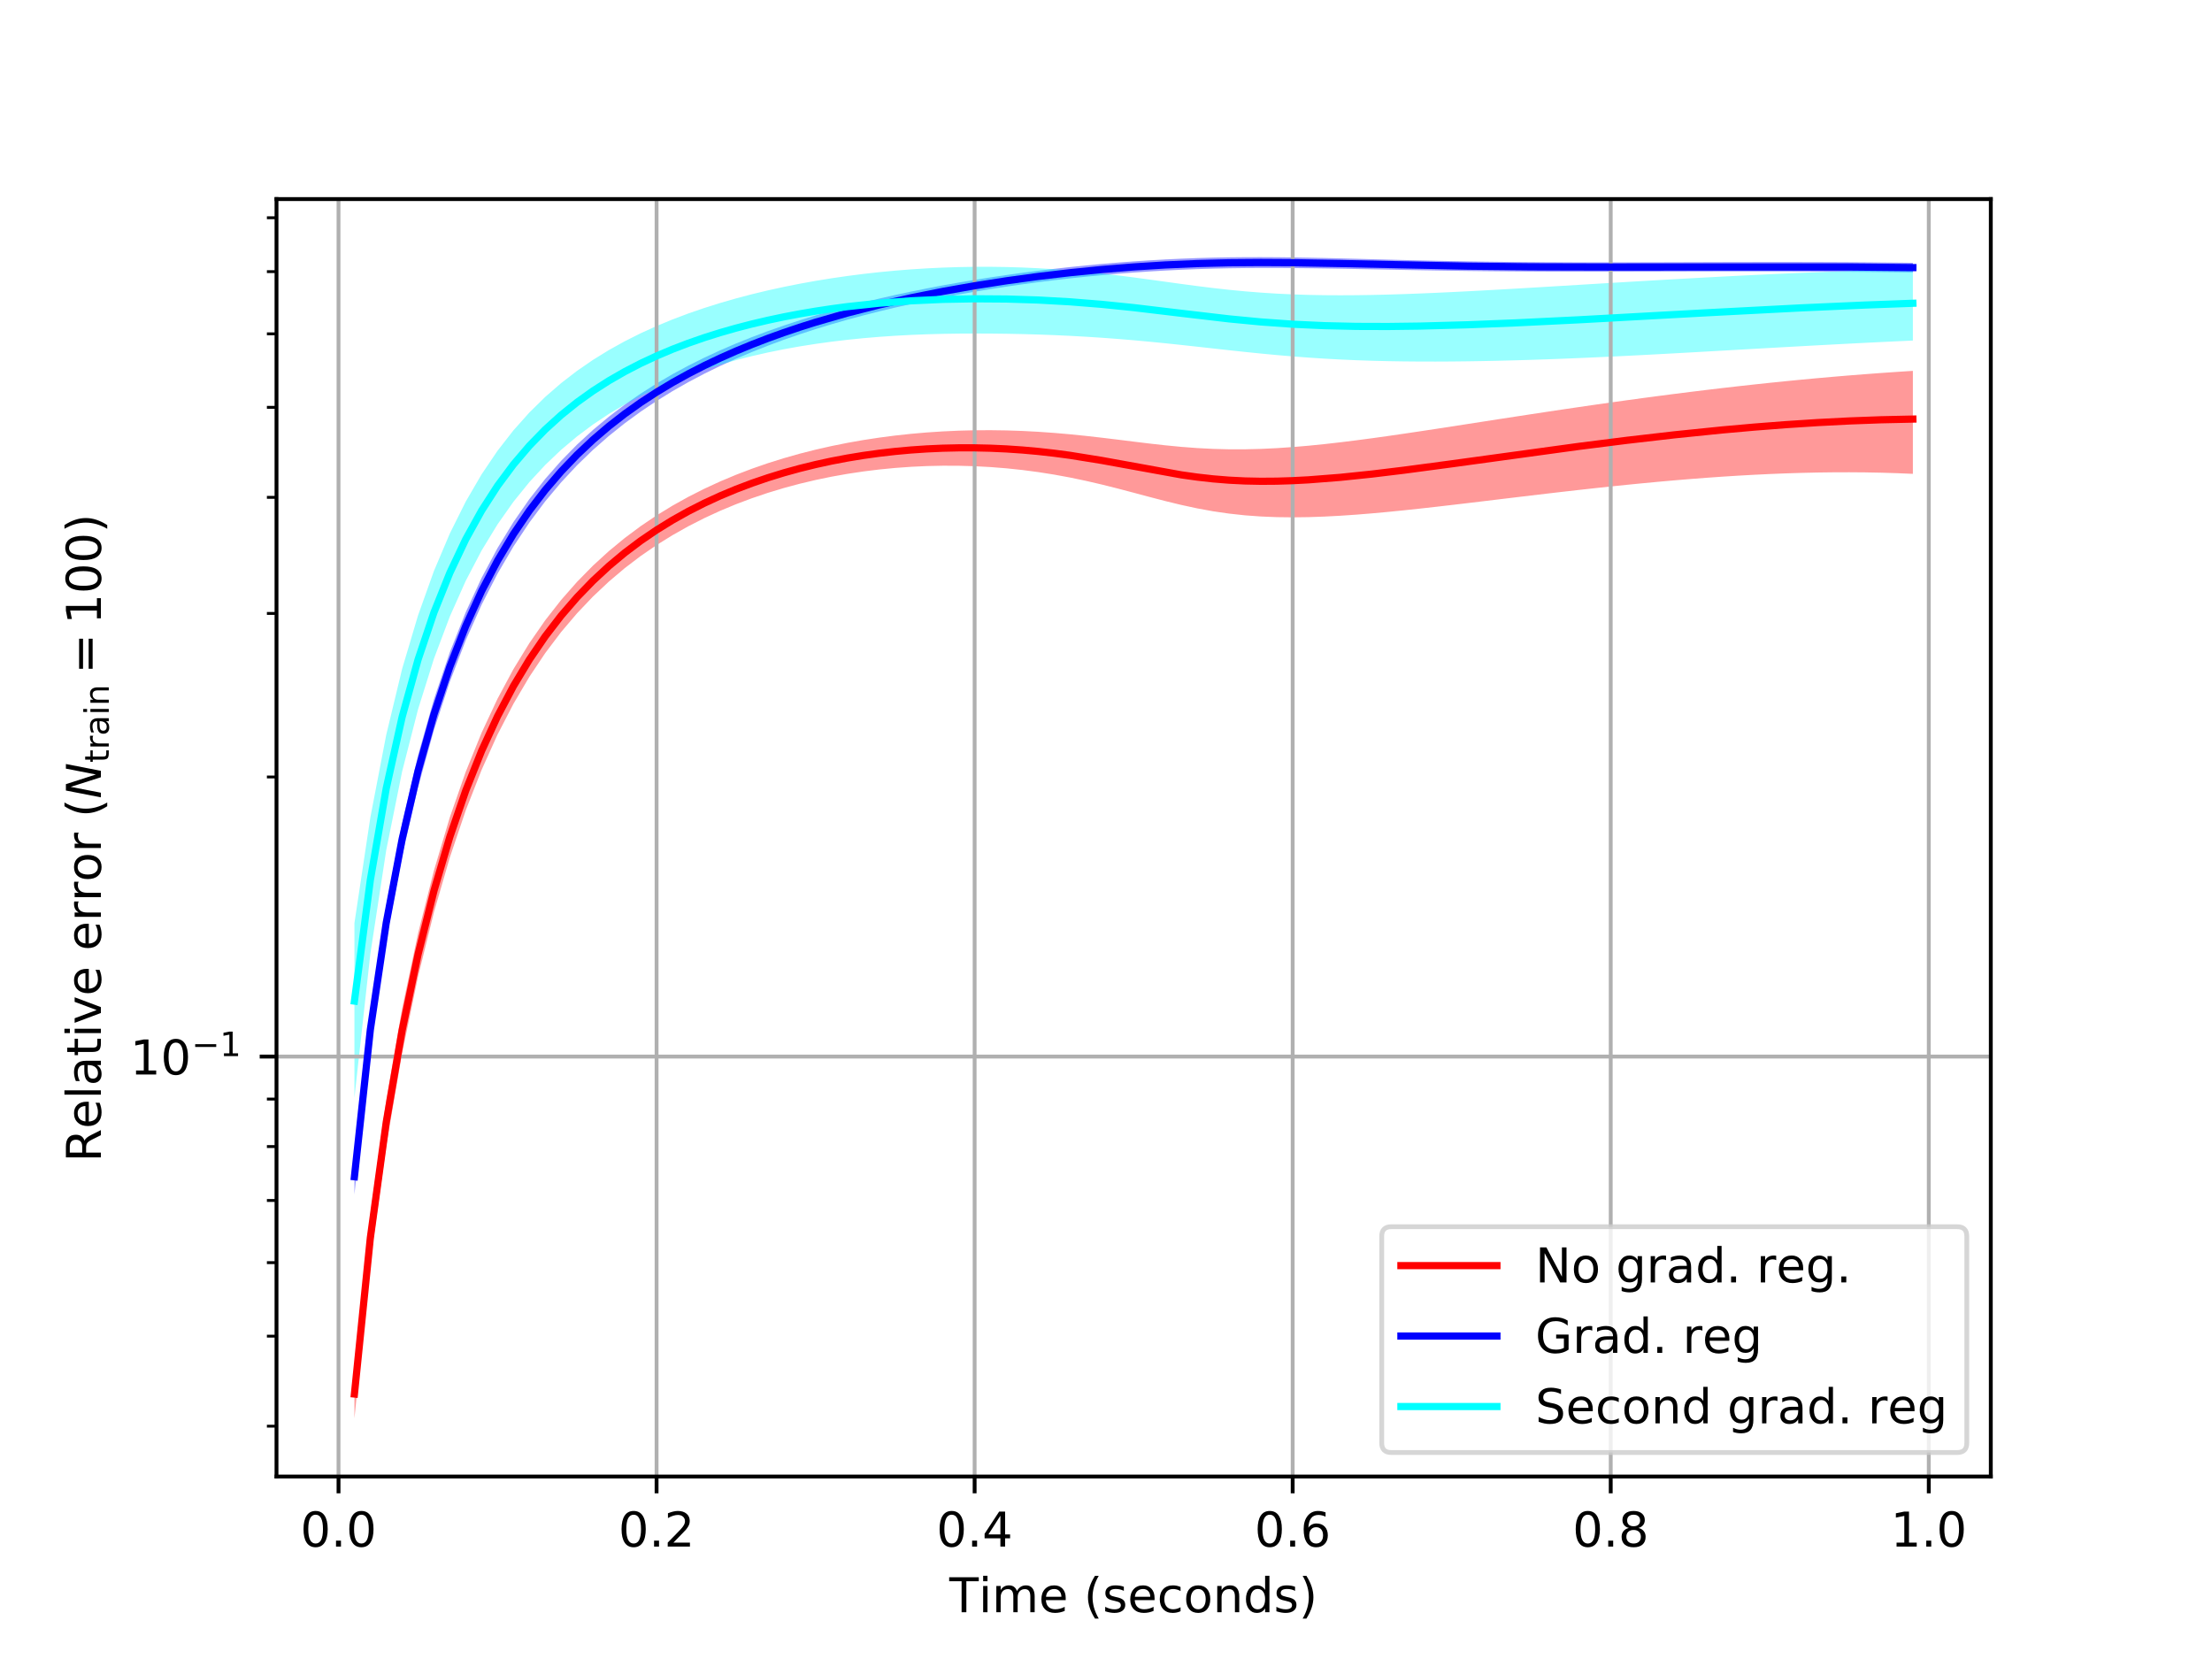 <?xml version="1.0" encoding="utf-8" standalone="no"?>
<!DOCTYPE svg PUBLIC "-//W3C//DTD SVG 1.1//EN"
  "http://www.w3.org/Graphics/SVG/1.1/DTD/svg11.dtd">
<!-- Created with matplotlib (https://matplotlib.org/) -->
<svg height="345.6pt" version="1.1" viewBox="0 0 460.8 345.6" width="460.8pt" xmlns="http://www.w3.org/2000/svg" xmlns:xlink="http://www.w3.org/1999/xlink">
 <defs>
  <style type="text/css">
*{stroke-linecap:butt;stroke-linejoin:round;white-space:pre;}
  </style>
 </defs>
 <g id="figure_1">
  <g id="patch_1">
   <path d="M 0 345.6 
L 460.8 345.6 
L 460.8 0 
L 0 0 
z
" style="fill:#ffffff;"/>
  </g>
  <g id="axes_1">
   <g id="patch_2">
    <path d="M 57.6 307.584 
L 414.72 307.584 
L 414.72 41.472 
L 57.6 41.472 
z
" style="fill:#ffffff;"/>
   </g>
   <g id="PolyCollection_1">
    <path clip-path="url(#pbcf770225d)" d="M 73.833 285.602 
L 73.833 295.488 
L 77.146 262.885 
L 80.458 238.683 
L 83.771 219.387 
L 87.084 203.448 
L 90.397 190.029 
L 93.71 178.608 
L 97.022 168.812 
L 100.335 160.357 
L 103.648 153.019 
L 106.961 146.615 
L 110.274 140.997 
L 113.586 136.044 
L 116.899 131.658 
L 120.212 127.757 
L 123.525 124.275 
L 126.838 121.155 
L 130.15 118.353 
L 133.463 115.828 
L 136.776 113.55 
L 140.089 111.49 
L 143.402 109.626 
L 146.714 107.939 
L 150.027 106.412 
L 153.34 105.033 
L 156.653 103.788 
L 159.966 102.669 
L 163.278 101.667 
L 166.591 100.776 
L 169.904 99.99 
L 173.217 99.304 
L 176.53 98.713 
L 179.842 98.215 
L 183.155 97.805 
L 186.468 97.482 
L 189.781 97.244 
L 193.094 97.089 
L 196.406 97.017 
L 199.719 97.027 
L 203.032 97.121 
L 206.345 97.298 
L 209.658 97.561 
L 212.97 97.909 
L 216.283 98.345 
L 219.596 98.868 
L 222.909 99.478 
L 226.222 100.171 
L 229.534 100.939 
L 232.847 101.77 
L 236.16 102.642 
L 239.473 103.526 
L 242.786 104.388 
L 246.098 105.191 
L 249.411 105.906 
L 252.724 106.51 
L 256.037 106.992 
L 259.35 107.352 
L 262.662 107.594 
L 265.975 107.73 
L 269.288 107.77 
L 272.601 107.727 
L 275.914 107.612 
L 279.226 107.436 
L 282.539 107.21 
L 285.852 106.941 
L 289.165 106.637 
L 292.478 106.306 
L 295.79 105.953 
L 299.103 105.583 
L 302.416 105.2 
L 305.729 104.808 
L 309.042 104.412 
L 312.354 104.013 
L 315.667 103.614 
L 318.98 103.217 
L 322.293 102.826 
L 325.606 102.441 
L 328.918 102.064 
L 332.231 101.697 
L 335.544 101.342 
L 338.857 101 
L 342.17 100.673 
L 345.482 100.361 
L 348.795 100.067 
L 352.108 99.792 
L 355.421 99.537 
L 358.734 99.303 
L 362.046 99.093 
L 365.359 98.907 
L 368.672 98.747 
L 371.985 98.614 
L 375.298 98.51 
L 378.61 98.435 
L 381.923 98.393 
L 385.236 98.383 
L 388.549 98.408 
L 391.862 98.47 
L 395.174 98.571 
L 398.487 98.713 
L 398.487 77.258 
L 398.487 77.258 
L 395.174 77.472 
L 391.862 77.701 
L 388.549 77.947 
L 385.236 78.208 
L 381.923 78.486 
L 378.61 78.778 
L 375.298 79.087 
L 371.985 79.41 
L 368.672 79.748 
L 365.359 80.1 
L 362.046 80.466 
L 358.734 80.846 
L 355.421 81.238 
L 352.108 81.644 
L 348.795 82.062 
L 345.482 82.491 
L 342.17 82.932 
L 338.857 83.384 
L 335.544 83.846 
L 332.231 84.317 
L 328.918 84.797 
L 325.606 85.286 
L 322.293 85.781 
L 318.98 86.283 
L 315.667 86.79 
L 312.354 87.301 
L 309.042 87.814 
L 305.729 88.328 
L 302.416 88.841 
L 299.103 89.35 
L 295.79 89.852 
L 292.478 90.345 
L 289.165 90.825 
L 285.852 91.287 
L 282.539 91.726 
L 279.226 92.137 
L 275.914 92.514 
L 272.601 92.848 
L 269.288 93.131 
L 265.975 93.357 
L 262.662 93.514 
L 259.35 93.597 
L 256.037 93.598 
L 252.724 93.512 
L 249.411 93.341 
L 246.098 93.09 
L 242.786 92.77 
L 239.473 92.399 
L 236.16 91.997 
L 232.847 91.585 
L 229.534 91.183 
L 226.222 90.807 
L 222.909 90.47 
L 219.596 90.182 
L 216.283 89.949 
L 212.97 89.775 
L 209.658 89.664 
L 206.345 89.617 
L 203.032 89.634 
L 199.719 89.718 
L 196.406 89.869 
L 193.094 90.087 
L 189.781 90.375 
L 186.468 90.733 
L 183.155 91.164 
L 179.842 91.67 
L 176.53 92.254 
L 173.217 92.92 
L 169.904 93.671 
L 166.591 94.513 
L 163.278 95.45 
L 159.966 96.489 
L 156.653 97.637 
L 153.34 98.901 
L 150.027 100.291 
L 146.714 101.819 
L 143.402 103.497 
L 140.089 105.342 
L 136.776 107.372 
L 133.463 109.607 
L 130.15 112.075 
L 126.838 114.805 
L 123.525 117.835 
L 120.212 121.208 
L 116.899 124.977 
L 113.586 129.208 
L 110.274 133.979 
L 106.961 139.387 
L 103.648 145.551 
L 100.335 152.62 
L 97.022 160.779 
L 93.71 170.26 
L 90.397 181.36 
L 87.084 194.465 
L 83.771 210.117 
L 80.458 229.166 
L 77.146 253.165 
L 73.833 285.602 
z
" style="fill:#ff0000;fill-opacity:0.4;"/>
   </g>
   <g id="PolyCollection_2">
    <path clip-path="url(#pbcf770225d)" d="M 73.833 241.609 
L 73.833 248.824 
L 77.146 218.174 
L 80.458 195.84 
L 83.771 178.308 
L 87.084 164.008 
L 90.397 152.085 
L 93.71 142.002 
L 97.022 133.386 
L 100.335 125.957 
L 103.648 119.499 
L 106.961 113.845 
L 110.274 108.858 
L 113.586 104.431 
L 116.899 100.477 
L 120.212 96.927 
L 123.525 93.723 
L 126.838 90.817 
L 130.15 88.171 
L 133.463 85.751 
L 136.776 83.531 
L 140.089 81.488 
L 143.402 79.602 
L 146.714 77.855 
L 150.027 76.235 
L 153.34 74.728 
L 156.653 73.323 
L 159.966 72.012 
L 163.278 70.786 
L 166.591 69.637 
L 169.904 68.561 
L 173.217 67.55 
L 176.53 66.6 
L 179.842 65.707 
L 183.155 64.867 
L 186.468 64.076 
L 189.781 63.332 
L 193.094 62.631 
L 196.406 61.972 
L 199.719 61.352 
L 203.032 60.769 
L 206.345 60.222 
L 209.658 59.71 
L 212.97 59.231 
L 216.283 58.785 
L 219.596 58.372 
L 222.909 57.989 
L 226.222 57.638 
L 229.534 57.319 
L 232.847 57.03 
L 236.16 56.774 
L 239.473 56.548 
L 242.786 56.355 
L 246.098 56.193 
L 249.411 56.061 
L 252.724 55.96 
L 256.037 55.888 
L 259.35 55.843 
L 262.662 55.822 
L 265.975 55.823 
L 269.288 55.842 
L 272.601 55.877 
L 275.914 55.924 
L 279.226 55.979 
L 282.539 56.041 
L 285.852 56.105 
L 289.165 56.169 
L 292.478 56.233 
L 295.79 56.293 
L 299.103 56.349 
L 302.416 56.4 
L 305.729 56.445 
L 309.042 56.484 
L 312.354 56.517 
L 315.667 56.544 
L 318.98 56.565 
L 322.293 56.581 
L 325.606 56.591 
L 328.918 56.597 
L 332.231 56.599 
L 335.544 56.598 
L 338.857 56.595 
L 342.17 56.589 
L 345.482 56.581 
L 348.795 56.574 
L 352.108 56.566 
L 355.421 56.558 
L 358.734 56.552 
L 362.046 56.548 
L 365.359 56.546 
L 368.672 56.548 
L 371.985 56.552 
L 375.298 56.56 
L 378.61 56.573 
L 381.923 56.59 
L 385.236 56.613 
L 388.549 56.64 
L 391.862 56.673 
L 395.174 56.71 
L 398.487 56.754 
L 398.487 54.748 
L 398.487 54.748 
L 395.174 54.71 
L 391.862 54.677 
L 388.549 54.649 
L 385.236 54.627 
L 381.923 54.61 
L 378.61 54.597 
L 375.298 54.589 
L 371.985 54.586 
L 368.672 54.586 
L 365.359 54.589 
L 362.046 54.595 
L 358.734 54.602 
L 355.421 54.612 
L 352.108 54.622 
L 348.795 54.632 
L 345.482 54.642 
L 342.17 54.65 
L 338.857 54.656 
L 335.544 54.66 
L 332.231 54.659 
L 328.918 54.655 
L 325.606 54.645 
L 322.293 54.63 
L 318.98 54.609 
L 315.667 54.58 
L 312.354 54.545 
L 309.042 54.501 
L 305.729 54.45 
L 302.416 54.391 
L 299.103 54.324 
L 295.79 54.25 
L 292.478 54.171 
L 289.165 54.087 
L 285.852 54 
L 282.539 53.913 
L 279.226 53.828 
L 275.914 53.749 
L 272.601 53.68 
L 269.288 53.624 
L 265.975 53.586 
L 262.662 53.568 
L 259.35 53.575 
L 256.037 53.608 
L 252.724 53.671 
L 249.411 53.765 
L 246.098 53.89 
L 242.786 54.047 
L 239.473 54.236 
L 236.16 54.456 
L 232.847 54.706 
L 229.534 54.987 
L 226.222 55.297 
L 222.909 55.637 
L 219.596 56.007 
L 216.283 56.405 
L 212.97 56.834 
L 209.658 57.293 
L 206.345 57.784 
L 203.032 58.306 
L 199.719 58.862 
L 196.406 59.453 
L 193.094 60.08 
L 189.781 60.747 
L 186.468 61.454 
L 183.155 62.205 
L 179.842 63.002 
L 176.53 63.849 
L 173.217 64.749 
L 169.904 65.707 
L 166.591 66.728 
L 163.278 67.816 
L 159.966 68.977 
L 156.653 70.22 
L 153.34 71.55 
L 150.027 72.978 
L 146.714 74.513 
L 143.402 76.168 
L 140.089 77.956 
L 136.776 79.894 
L 133.463 81.999 
L 130.15 84.295 
L 126.838 86.807 
L 123.525 89.567 
L 120.212 92.614 
L 116.899 95.992 
L 113.586 99.759 
L 110.274 103.982 
L 106.961 108.749 
L 103.648 114.166 
L 100.335 120.369 
L 97.022 127.53 
L 93.71 135.872 
L 90.397 145.684 
L 87.084 157.354 
L 83.771 171.436 
L 80.458 188.799 
L 77.146 211.018 
L 73.833 241.609 
z
" style="fill:#0000ff;fill-opacity:0.4;"/>
   </g>
   <g id="PolyCollection_3">
    <path clip-path="url(#pbcf770225d)" d="M 73.833 192.304 
L 73.833 228.689 
L 77.146 198.732 
L 80.458 177.121 
L 83.771 160.715 
L 87.084 147.778 
L 90.397 137.222 
L 93.71 128.426 
L 97.022 120.998 
L 100.335 114.667 
L 103.648 109.23 
L 106.961 104.527 
L 110.274 100.436 
L 113.586 96.854 
L 116.899 93.701 
L 120.212 90.913 
L 123.525 88.437 
L 126.838 86.229 
L 130.15 84.254 
L 133.463 82.483 
L 136.776 80.891 
L 140.089 79.459 
L 143.402 78.169 
L 146.714 77.008 
L 150.027 75.963 
L 153.34 75.024 
L 156.653 74.182 
L 159.966 73.429 
L 163.278 72.758 
L 166.591 72.163 
L 169.904 71.64 
L 173.217 71.182 
L 176.53 70.788 
L 179.842 70.452 
L 183.155 70.172 
L 186.468 69.945 
L 189.781 69.767 
L 193.094 69.636 
L 196.406 69.547 
L 199.719 69.496 
L 203.032 69.478 
L 206.345 69.489 
L 209.658 69.528 
L 212.97 69.595 
L 216.283 69.689 
L 219.596 69.811 
L 222.909 69.963 
L 226.222 70.146 
L 229.534 70.36 
L 232.847 70.606 
L 236.16 70.881 
L 239.473 71.185 
L 242.786 71.513 
L 246.098 71.862 
L 249.411 72.224 
L 252.724 72.592 
L 256.037 72.958 
L 259.35 73.314 
L 262.662 73.651 
L 265.975 73.964 
L 269.288 74.247 
L 272.601 74.497 
L 275.914 74.713 
L 279.226 74.893 
L 282.539 75.039 
L 285.852 75.152 
L 289.165 75.234 
L 292.478 75.287 
L 295.79 75.315 
L 299.103 75.32 
L 302.416 75.303 
L 305.729 75.267 
L 309.042 75.214 
L 312.354 75.144 
L 315.667 75.06 
L 318.98 74.962 
L 322.293 74.85 
L 325.606 74.727 
L 328.918 74.592 
L 332.231 74.447 
L 335.544 74.292 
L 338.857 74.13 
L 342.17 73.961 
L 345.482 73.786 
L 348.795 73.607 
L 352.108 73.423 
L 355.421 73.237 
L 358.734 73.05 
L 362.046 72.861 
L 365.359 72.673 
L 368.672 72.486 
L 371.985 72.3 
L 375.298 72.117 
L 378.61 71.936 
L 381.923 71.76 
L 385.236 71.587 
L 388.549 71.419 
L 391.862 71.255 
L 395.174 71.097 
L 398.487 70.945 
L 398.487 56.068 
L 398.487 56.068 
L 395.174 56.151 
L 391.862 56.244 
L 388.549 56.345 
L 385.236 56.456 
L 381.923 56.575 
L 378.61 56.703 
L 375.298 56.838 
L 371.985 56.981 
L 368.672 57.131 
L 365.359 57.288 
L 362.046 57.452 
L 358.734 57.621 
L 355.421 57.797 
L 352.108 57.977 
L 348.795 58.162 
L 345.482 58.351 
L 342.17 58.544 
L 338.857 58.74 
L 335.544 58.938 
L 332.231 59.138 
L 328.918 59.338 
L 325.606 59.539 
L 322.293 59.738 
L 318.98 59.936 
L 315.667 60.13 
L 312.354 60.32 
L 309.042 60.503 
L 305.729 60.679 
L 302.416 60.845 
L 299.103 60.999 
L 295.79 61.139 
L 292.478 61.262 
L 289.165 61.365 
L 285.852 61.443 
L 282.539 61.493 
L 279.226 61.511 
L 275.914 61.493 
L 272.601 61.432 
L 269.288 61.325 
L 265.975 61.167 
L 262.662 60.956 
L 259.35 60.69 
L 256.037 60.37 
L 252.724 60.002 
L 249.411 59.591 
L 246.098 59.151 
L 242.786 58.694 
L 239.473 58.236 
L 236.16 57.789 
L 232.847 57.367 
L 229.534 56.979 
L 226.222 56.631 
L 222.909 56.33 
L 219.596 56.078 
L 216.283 55.876 
L 212.97 55.725 
L 209.658 55.626 
L 206.345 55.579 
L 203.032 55.583 
L 199.719 55.638 
L 196.406 55.745 
L 193.094 55.904 
L 189.781 56.115 
L 186.468 56.378 
L 183.155 56.695 
L 179.842 57.066 
L 176.53 57.491 
L 173.217 57.972 
L 169.904 58.51 
L 166.591 59.108 
L 163.278 59.768 
L 159.966 60.494 
L 156.653 61.29 
L 153.34 62.162 
L 150.027 63.115 
L 146.714 64.157 
L 143.402 65.298 
L 140.089 66.547 
L 136.776 67.918 
L 133.463 69.426 
L 130.15 71.089 
L 126.838 72.929 
L 123.525 74.972 
L 120.212 77.251 
L 116.899 79.805 
L 113.586 82.681 
L 110.274 85.938 
L 106.961 89.647 
L 103.648 93.897 
L 100.335 98.798 
L 97.022 104.487 
L 93.71 111.131 
L 90.397 118.944 
L 87.084 128.205 
L 83.771 139.339 
L 80.458 153.09 
L 77.146 170.311 
L 73.833 192.304 
z
" style="fill:#00ffff;fill-opacity:0.4;"/>
   </g>
   <g id="matplotlib.axis_1">
    <g id="xtick_1">
     <g id="line2d_1">
      <path clip-path="url(#pbcf770225d)" d="M 70.52 307.584 
L 70.52 41.472 
" style="fill:none;stroke:#b0b0b0;stroke-linecap:square;stroke-width:0.8;"/>
     </g>
     <g id="line2d_2">
      <defs>
       <path d="M 0 0 
L 0 3.5 
" id="m324dd1f5c8" style="stroke:#000000;stroke-width:0.8;"/>
      </defs>
      <g>
       <use style="stroke:#000000;stroke-width:0.8;" x="70.52" xlink:href="#m324dd1f5c8" y="307.584"/>
      </g>
     </g>
     <g id="text_1">
      <!-- 0.0 -->
      <defs>
       <path d="M 31.781 66.406 
Q 24.172 66.406 20.328 58.906 
Q 16.5 51.422 16.5 36.375 
Q 16.5 21.391 20.328 13.891 
Q 24.172 6.391 31.781 6.391 
Q 39.453 6.391 43.281 13.891 
Q 47.125 21.391 47.125 36.375 
Q 47.125 51.422 43.281 58.906 
Q 39.453 66.406 31.781 66.406 
z
M 31.781 74.219 
Q 44.047 74.219 50.516 64.516 
Q 56.984 54.828 56.984 36.375 
Q 56.984 17.969 50.516 8.266 
Q 44.047 -1.422 31.781 -1.422 
Q 19.531 -1.422 13.062 8.266 
Q 6.594 17.969 6.594 36.375 
Q 6.594 54.828 13.062 64.516 
Q 19.531 74.219 31.781 74.219 
z
" id="DejaVuSans-48"/>
       <path d="M 10.688 12.406 
L 21 12.406 
L 21 0 
L 10.688 0 
z
" id="DejaVuSans-46"/>
      </defs>
      <g transform="translate(62.568 322.182)scale(0.1 -0.1)">
       <use xlink:href="#DejaVuSans-48"/>
       <use x="63.623" xlink:href="#DejaVuSans-46"/>
       <use x="95.41" xlink:href="#DejaVuSans-48"/>
      </g>
     </g>
    </g>
    <g id="xtick_2">
     <g id="line2d_3">
      <path clip-path="url(#pbcf770225d)" d="M 136.776 307.584 
L 136.776 41.472 
" style="fill:none;stroke:#b0b0b0;stroke-linecap:square;stroke-width:0.8;"/>
     </g>
     <g id="line2d_4">
      <g>
       <use style="stroke:#000000;stroke-width:0.8;" x="136.776" xlink:href="#m324dd1f5c8" y="307.584"/>
      </g>
     </g>
     <g id="text_2">
      <!-- 0.2 -->
      <defs>
       <path d="M 19.188 8.297 
L 53.609 8.297 
L 53.609 0 
L 7.328 0 
L 7.328 8.297 
Q 12.938 14.109 22.625 23.891 
Q 32.328 33.688 34.812 36.531 
Q 39.547 41.844 41.422 45.531 
Q 43.312 49.219 43.312 52.781 
Q 43.312 58.594 39.234 62.25 
Q 35.156 65.922 28.609 65.922 
Q 23.969 65.922 18.812 64.312 
Q 13.672 62.703 7.812 59.422 
L 7.812 69.391 
Q 13.766 71.781 18.938 73 
Q 24.125 74.219 28.422 74.219 
Q 39.75 74.219 46.484 68.547 
Q 53.219 62.891 53.219 53.422 
Q 53.219 48.922 51.531 44.891 
Q 49.859 40.875 45.406 35.406 
Q 44.188 33.984 37.641 27.219 
Q 31.109 20.453 19.188 8.297 
z
" id="DejaVuSans-50"/>
      </defs>
      <g transform="translate(128.824 322.182)scale(0.1 -0.1)">
       <use xlink:href="#DejaVuSans-48"/>
       <use x="63.623" xlink:href="#DejaVuSans-46"/>
       <use x="95.41" xlink:href="#DejaVuSans-50"/>
      </g>
     </g>
    </g>
    <g id="xtick_3">
     <g id="line2d_5">
      <path clip-path="url(#pbcf770225d)" d="M 203.032 307.584 
L 203.032 41.472 
" style="fill:none;stroke:#b0b0b0;stroke-linecap:square;stroke-width:0.8;"/>
     </g>
     <g id="line2d_6">
      <g>
       <use style="stroke:#000000;stroke-width:0.8;" x="203.032" xlink:href="#m324dd1f5c8" y="307.584"/>
      </g>
     </g>
     <g id="text_3">
      <!-- 0.4 -->
      <defs>
       <path d="M 37.797 64.312 
L 12.891 25.391 
L 37.797 25.391 
z
M 35.203 72.906 
L 47.609 72.906 
L 47.609 25.391 
L 58.016 25.391 
L 58.016 17.188 
L 47.609 17.188 
L 47.609 0 
L 37.797 0 
L 37.797 17.188 
L 4.891 17.188 
L 4.891 26.703 
z
" id="DejaVuSans-52"/>
      </defs>
      <g transform="translate(195.08 322.182)scale(0.1 -0.1)">
       <use xlink:href="#DejaVuSans-48"/>
       <use x="63.623" xlink:href="#DejaVuSans-46"/>
       <use x="95.41" xlink:href="#DejaVuSans-52"/>
      </g>
     </g>
    </g>
    <g id="xtick_4">
     <g id="line2d_7">
      <path clip-path="url(#pbcf770225d)" d="M 269.288 307.584 
L 269.288 41.472 
" style="fill:none;stroke:#b0b0b0;stroke-linecap:square;stroke-width:0.8;"/>
     </g>
     <g id="line2d_8">
      <g>
       <use style="stroke:#000000;stroke-width:0.8;" x="269.288" xlink:href="#m324dd1f5c8" y="307.584"/>
      </g>
     </g>
     <g id="text_4">
      <!-- 0.6 -->
      <defs>
       <path d="M 33.016 40.375 
Q 26.375 40.375 22.484 35.828 
Q 18.609 31.297 18.609 23.391 
Q 18.609 15.531 22.484 10.953 
Q 26.375 6.391 33.016 6.391 
Q 39.656 6.391 43.531 10.953 
Q 47.406 15.531 47.406 23.391 
Q 47.406 31.297 43.531 35.828 
Q 39.656 40.375 33.016 40.375 
z
M 52.594 71.297 
L 52.594 62.312 
Q 48.875 64.062 45.094 64.984 
Q 41.312 65.922 37.594 65.922 
Q 27.828 65.922 22.672 59.328 
Q 17.531 52.734 16.797 39.406 
Q 19.672 43.656 24.016 45.922 
Q 28.375 48.188 33.594 48.188 
Q 44.578 48.188 50.953 41.516 
Q 57.328 34.859 57.328 23.391 
Q 57.328 12.156 50.688 5.359 
Q 44.047 -1.422 33.016 -1.422 
Q 20.359 -1.422 13.672 8.266 
Q 6.984 17.969 6.984 36.375 
Q 6.984 53.656 15.188 63.938 
Q 23.391 74.219 37.203 74.219 
Q 40.922 74.219 44.703 73.484 
Q 48.484 72.75 52.594 71.297 
z
" id="DejaVuSans-54"/>
      </defs>
      <g transform="translate(261.336 322.182)scale(0.1 -0.1)">
       <use xlink:href="#DejaVuSans-48"/>
       <use x="63.623" xlink:href="#DejaVuSans-46"/>
       <use x="95.41" xlink:href="#DejaVuSans-54"/>
      </g>
     </g>
    </g>
    <g id="xtick_5">
     <g id="line2d_9">
      <path clip-path="url(#pbcf770225d)" d="M 335.544 307.584 
L 335.544 41.472 
" style="fill:none;stroke:#b0b0b0;stroke-linecap:square;stroke-width:0.8;"/>
     </g>
     <g id="line2d_10">
      <g>
       <use style="stroke:#000000;stroke-width:0.8;" x="335.544" xlink:href="#m324dd1f5c8" y="307.584"/>
      </g>
     </g>
     <g id="text_5">
      <!-- 0.8 -->
      <defs>
       <path d="M 31.781 34.625 
Q 24.75 34.625 20.719 30.859 
Q 16.703 27.094 16.703 20.516 
Q 16.703 13.922 20.719 10.156 
Q 24.75 6.391 31.781 6.391 
Q 38.812 6.391 42.859 10.172 
Q 46.922 13.969 46.922 20.516 
Q 46.922 27.094 42.891 30.859 
Q 38.875 34.625 31.781 34.625 
z
M 21.922 38.812 
Q 15.578 40.375 12.031 44.719 
Q 8.5 49.078 8.5 55.328 
Q 8.5 64.062 14.719 69.141 
Q 20.953 74.219 31.781 74.219 
Q 42.672 74.219 48.875 69.141 
Q 55.078 64.062 55.078 55.328 
Q 55.078 49.078 51.531 44.719 
Q 48 40.375 41.703 38.812 
Q 48.828 37.156 52.797 32.312 
Q 56.781 27.484 56.781 20.516 
Q 56.781 9.906 50.312 4.234 
Q 43.844 -1.422 31.781 -1.422 
Q 19.734 -1.422 13.25 4.234 
Q 6.781 9.906 6.781 20.516 
Q 6.781 27.484 10.781 32.312 
Q 14.797 37.156 21.922 38.812 
z
M 18.312 54.391 
Q 18.312 48.734 21.844 45.562 
Q 25.391 42.391 31.781 42.391 
Q 38.141 42.391 41.719 45.562 
Q 45.312 48.734 45.312 54.391 
Q 45.312 60.062 41.719 63.234 
Q 38.141 66.406 31.781 66.406 
Q 25.391 66.406 21.844 63.234 
Q 18.312 60.062 18.312 54.391 
z
" id="DejaVuSans-56"/>
      </defs>
      <g transform="translate(327.592 322.182)scale(0.1 -0.1)">
       <use xlink:href="#DejaVuSans-48"/>
       <use x="63.623" xlink:href="#DejaVuSans-46"/>
       <use x="95.41" xlink:href="#DejaVuSans-56"/>
      </g>
     </g>
    </g>
    <g id="xtick_6">
     <g id="line2d_11">
      <path clip-path="url(#pbcf770225d)" d="M 401.8 307.584 
L 401.8 41.472 
" style="fill:none;stroke:#b0b0b0;stroke-linecap:square;stroke-width:0.8;"/>
     </g>
     <g id="line2d_12">
      <g>
       <use style="stroke:#000000;stroke-width:0.8;" x="401.8" xlink:href="#m324dd1f5c8" y="307.584"/>
      </g>
     </g>
     <g id="text_6">
      <!-- 1.0 -->
      <defs>
       <path d="M 12.406 8.297 
L 28.516 8.297 
L 28.516 63.922 
L 10.984 60.406 
L 10.984 69.391 
L 28.422 72.906 
L 38.281 72.906 
L 38.281 8.297 
L 54.391 8.297 
L 54.391 0 
L 12.406 0 
z
" id="DejaVuSans-49"/>
      </defs>
      <g transform="translate(393.849 322.182)scale(0.1 -0.1)">
       <use xlink:href="#DejaVuSans-49"/>
       <use x="63.623" xlink:href="#DejaVuSans-46"/>
       <use x="95.41" xlink:href="#DejaVuSans-48"/>
      </g>
     </g>
    </g>
    <g id="text_7">
     <!-- $\mathrm{Time \ (seconds)}$ -->
     <defs>
      <path d="M -0.297 72.906 
L 61.375 72.906 
L 61.375 64.594 
L 35.5 64.594 
L 35.5 0 
L 25.594 0 
L 25.594 64.594 
L -0.297 64.594 
z
" id="DejaVuSans-84"/>
      <path d="M 9.422 54.688 
L 18.406 54.688 
L 18.406 0 
L 9.422 0 
z
M 9.422 75.984 
L 18.406 75.984 
L 18.406 64.594 
L 9.422 64.594 
z
" id="DejaVuSans-105"/>
      <path d="M 52 44.188 
Q 55.375 50.25 60.062 53.125 
Q 64.75 56 71.094 56 
Q 79.641 56 84.281 50.016 
Q 88.922 44.047 88.922 33.016 
L 88.922 0 
L 79.891 0 
L 79.891 32.719 
Q 79.891 40.578 77.094 44.375 
Q 74.312 48.188 68.609 48.188 
Q 61.625 48.188 57.562 43.547 
Q 53.516 38.922 53.516 30.906 
L 53.516 0 
L 44.484 0 
L 44.484 32.719 
Q 44.484 40.625 41.703 44.406 
Q 38.922 48.188 33.109 48.188 
Q 26.219 48.188 22.156 43.531 
Q 18.109 38.875 18.109 30.906 
L 18.109 0 
L 9.078 0 
L 9.078 54.688 
L 18.109 54.688 
L 18.109 46.188 
Q 21.188 51.219 25.484 53.609 
Q 29.781 56 35.688 56 
Q 41.656 56 45.828 52.969 
Q 50 49.953 52 44.188 
z
" id="DejaVuSans-109"/>
      <path d="M 56.203 29.594 
L 56.203 25.203 
L 14.891 25.203 
Q 15.484 15.922 20.484 11.062 
Q 25.484 6.203 34.422 6.203 
Q 39.594 6.203 44.453 7.469 
Q 49.312 8.734 54.109 11.281 
L 54.109 2.781 
Q 49.266 0.734 44.188 -0.344 
Q 39.109 -1.422 33.891 -1.422 
Q 20.797 -1.422 13.156 6.188 
Q 5.516 13.812 5.516 26.812 
Q 5.516 40.234 12.766 48.109 
Q 20.016 56 32.328 56 
Q 43.359 56 49.781 48.891 
Q 56.203 41.797 56.203 29.594 
z
M 47.219 32.234 
Q 47.125 39.594 43.094 43.984 
Q 39.062 48.391 32.422 48.391 
Q 24.906 48.391 20.391 44.141 
Q 15.875 39.891 15.188 32.172 
z
" id="DejaVuSans-101"/>
      <path d="M 31 75.875 
Q 24.469 64.656 21.281 53.656 
Q 18.109 42.672 18.109 31.391 
Q 18.109 20.125 21.312 9.062 
Q 24.516 -2 31 -13.188 
L 23.188 -13.188 
Q 15.875 -1.703 12.234 9.375 
Q 8.594 20.453 8.594 31.391 
Q 8.594 42.281 12.203 53.312 
Q 15.828 64.359 23.188 75.875 
z
" id="DejaVuSans-40"/>
      <path d="M 44.281 53.078 
L 44.281 44.578 
Q 40.484 46.531 36.375 47.5 
Q 32.281 48.484 27.875 48.484 
Q 21.188 48.484 17.844 46.438 
Q 14.5 44.391 14.5 40.281 
Q 14.5 37.156 16.891 35.375 
Q 19.281 33.594 26.516 31.984 
L 29.594 31.297 
Q 39.156 29.25 43.188 25.516 
Q 47.219 21.781 47.219 15.094 
Q 47.219 7.469 41.188 3.016 
Q 35.156 -1.422 24.609 -1.422 
Q 20.219 -1.422 15.453 -0.562 
Q 10.688 0.297 5.422 2 
L 5.422 11.281 
Q 10.406 8.688 15.234 7.391 
Q 20.062 6.109 24.812 6.109 
Q 31.156 6.109 34.562 8.281 
Q 37.984 10.453 37.984 14.406 
Q 37.984 18.062 35.516 20.016 
Q 33.062 21.969 24.703 23.781 
L 21.578 24.516 
Q 13.234 26.266 9.516 29.906 
Q 5.812 33.547 5.812 39.891 
Q 5.812 47.609 11.281 51.797 
Q 16.75 56 26.812 56 
Q 31.781 56 36.172 55.266 
Q 40.578 54.547 44.281 53.078 
z
" id="DejaVuSans-115"/>
      <path d="M 48.781 52.594 
L 48.781 44.188 
Q 44.969 46.297 41.141 47.344 
Q 37.312 48.391 33.406 48.391 
Q 24.656 48.391 19.812 42.844 
Q 14.984 37.312 14.984 27.297 
Q 14.984 17.281 19.812 11.734 
Q 24.656 6.203 33.406 6.203 
Q 37.312 6.203 41.141 7.25 
Q 44.969 8.297 48.781 10.406 
L 48.781 2.094 
Q 45.016 0.344 40.984 -0.531 
Q 36.969 -1.422 32.422 -1.422 
Q 20.062 -1.422 12.781 6.344 
Q 5.516 14.109 5.516 27.297 
Q 5.516 40.672 12.859 48.328 
Q 20.219 56 33.016 56 
Q 37.156 56 41.109 55.141 
Q 45.062 54.297 48.781 52.594 
z
" id="DejaVuSans-99"/>
      <path d="M 30.609 48.391 
Q 23.391 48.391 19.188 42.75 
Q 14.984 37.109 14.984 27.297 
Q 14.984 17.484 19.156 11.844 
Q 23.344 6.203 30.609 6.203 
Q 37.797 6.203 41.984 11.859 
Q 46.188 17.531 46.188 27.297 
Q 46.188 37.016 41.984 42.703 
Q 37.797 48.391 30.609 48.391 
z
M 30.609 56 
Q 42.328 56 49.016 48.375 
Q 55.719 40.766 55.719 27.297 
Q 55.719 13.875 49.016 6.219 
Q 42.328 -1.422 30.609 -1.422 
Q 18.844 -1.422 12.172 6.219 
Q 5.516 13.875 5.516 27.297 
Q 5.516 40.766 12.172 48.375 
Q 18.844 56 30.609 56 
z
" id="DejaVuSans-111"/>
      <path d="M 54.891 33.016 
L 54.891 0 
L 45.906 0 
L 45.906 32.719 
Q 45.906 40.484 42.875 44.328 
Q 39.844 48.188 33.797 48.188 
Q 26.516 48.188 22.312 43.547 
Q 18.109 38.922 18.109 30.906 
L 18.109 0 
L 9.078 0 
L 9.078 54.688 
L 18.109 54.688 
L 18.109 46.188 
Q 21.344 51.125 25.703 53.562 
Q 30.078 56 35.797 56 
Q 45.219 56 50.047 50.172 
Q 54.891 44.344 54.891 33.016 
z
" id="DejaVuSans-110"/>
      <path d="M 45.406 46.391 
L 45.406 75.984 
L 54.391 75.984 
L 54.391 0 
L 45.406 0 
L 45.406 8.203 
Q 42.578 3.328 38.25 0.953 
Q 33.938 -1.422 27.875 -1.422 
Q 17.969 -1.422 11.734 6.484 
Q 5.516 14.406 5.516 27.297 
Q 5.516 40.188 11.734 48.094 
Q 17.969 56 27.875 56 
Q 33.938 56 38.25 53.625 
Q 42.578 51.266 45.406 46.391 
z
M 14.797 27.297 
Q 14.797 17.391 18.875 11.75 
Q 22.953 6.109 30.078 6.109 
Q 37.203 6.109 41.297 11.75 
Q 45.406 17.391 45.406 27.297 
Q 45.406 37.203 41.297 42.844 
Q 37.203 48.484 30.078 48.484 
Q 22.953 48.484 18.875 42.844 
Q 14.797 37.203 14.797 27.297 
z
" id="DejaVuSans-100"/>
      <path d="M 8.016 75.875 
L 15.828 75.875 
Q 23.141 64.359 26.781 53.312 
Q 30.422 42.281 30.422 31.391 
Q 30.422 20.453 26.781 9.375 
Q 23.141 -1.703 15.828 -13.188 
L 8.016 -13.188 
Q 14.5 -2 17.703 9.062 
Q 20.906 20.125 20.906 31.391 
Q 20.906 42.672 17.703 53.656 
Q 14.5 64.656 8.016 75.875 
z
" id="DejaVuSans-41"/>
     </defs>
     <g transform="translate(197.76 335.861)scale(0.1 -0.1)">
      <use transform="translate(0 0.016)" xlink:href="#DejaVuSans-84"/>
      <use transform="translate(61.084 0.016)" xlink:href="#DejaVuSans-105"/>
      <use transform="translate(88.867 0.016)" xlink:href="#DejaVuSans-109"/>
      <use transform="translate(186.279 0.016)" xlink:href="#DejaVuSans-101"/>
      <use transform="translate(280.273 0.016)" xlink:href="#DejaVuSans-40"/>
      <use transform="translate(319.287 0.016)" xlink:href="#DejaVuSans-115"/>
      <use transform="translate(371.386 0.016)" xlink:href="#DejaVuSans-101"/>
      <use transform="translate(432.91 0.016)" xlink:href="#DejaVuSans-99"/>
      <use transform="translate(487.89 0.016)" xlink:href="#DejaVuSans-111"/>
      <use transform="translate(549.072 0.016)" xlink:href="#DejaVuSans-110"/>
      <use transform="translate(612.451 0.016)" xlink:href="#DejaVuSans-100"/>
      <use transform="translate(675.927 0.016)" xlink:href="#DejaVuSans-115"/>
      <use transform="translate(728.027 0.016)" xlink:href="#DejaVuSans-41"/>
     </g>
    </g>
   </g>
   <g id="matplotlib.axis_2">
    <g id="ytick_1">
     <g id="line2d_13">
      <path clip-path="url(#pbcf770225d)" d="M 57.6 220.102 
L 414.72 220.102 
" style="fill:none;stroke:#b0b0b0;stroke-linecap:square;stroke-width:0.8;"/>
     </g>
     <g id="line2d_14">
      <defs>
       <path d="M 0 0 
L -3.5 0 
" id="m69708ea89f" style="stroke:#000000;stroke-width:0.8;"/>
      </defs>
      <g>
       <use style="stroke:#000000;stroke-width:0.8;" x="57.6" xlink:href="#m69708ea89f" y="220.102"/>
      </g>
     </g>
     <g id="text_8">
      <!-- $\mathdefault{10^{-1}}$ -->
      <defs>
       <path d="M 10.594 35.5 
L 73.188 35.5 
L 73.188 27.203 
L 10.594 27.203 
z
" id="DejaVuSans-8722"/>
      </defs>
      <g transform="translate(27.1 223.902)scale(0.1 -0.1)">
       <use transform="translate(0 0.684)" xlink:href="#DejaVuSans-49"/>
       <use transform="translate(63.623 0.684)" xlink:href="#DejaVuSans-48"/>
       <use transform="translate(128.203 38.966)scale(0.7)" xlink:href="#DejaVuSans-8722"/>
       <use transform="translate(186.855 38.966)scale(0.7)" xlink:href="#DejaVuSans-49"/>
      </g>
     </g>
    </g>
    <g id="ytick_2">
     <g id="line2d_15">
      <defs>
       <path d="M 0 0 
L -2 0 
" id="m205696ee60" style="stroke:#000000;stroke-width:0.6;"/>
      </defs>
      <g>
       <use style="stroke:#000000;stroke-width:0.6;" x="57.6" xlink:href="#m205696ee60" y="297.099"/>
      </g>
     </g>
    </g>
    <g id="ytick_3">
     <g id="line2d_16">
      <g>
       <use style="stroke:#000000;stroke-width:0.6;" x="57.6" xlink:href="#m205696ee60" y="278.348"/>
      </g>
     </g>
    </g>
    <g id="ytick_4">
     <g id="line2d_17">
      <g>
       <use style="stroke:#000000;stroke-width:0.6;" x="57.6" xlink:href="#m205696ee60" y="263.027"/>
      </g>
     </g>
    </g>
    <g id="ytick_5">
     <g id="line2d_18">
      <g>
       <use style="stroke:#000000;stroke-width:0.6;" x="57.6" xlink:href="#m205696ee60" y="250.074"/>
      </g>
     </g>
    </g>
    <g id="ytick_6">
     <g id="line2d_19">
      <g>
       <use style="stroke:#000000;stroke-width:0.6;" x="57.6" xlink:href="#m205696ee60" y="238.853"/>
      </g>
     </g>
    </g>
    <g id="ytick_7">
     <g id="line2d_20">
      <g>
       <use style="stroke:#000000;stroke-width:0.6;" x="57.6" xlink:href="#m205696ee60" y="228.956"/>
      </g>
     </g>
    </g>
    <g id="ytick_8">
     <g id="line2d_21">
      <g>
       <use style="stroke:#000000;stroke-width:0.6;" x="57.6" xlink:href="#m205696ee60" y="161.857"/>
      </g>
     </g>
    </g>
    <g id="ytick_9">
     <g id="line2d_22">
      <g>
       <use style="stroke:#000000;stroke-width:0.6;" x="57.6" xlink:href="#m205696ee60" y="127.785"/>
      </g>
     </g>
    </g>
    <g id="ytick_10">
     <g id="line2d_23">
      <g>
       <use style="stroke:#000000;stroke-width:0.6;" x="57.6" xlink:href="#m205696ee60" y="103.611"/>
      </g>
     </g>
    </g>
    <g id="ytick_11">
     <g id="line2d_24">
      <g>
       <use style="stroke:#000000;stroke-width:0.6;" x="57.6" xlink:href="#m205696ee60" y="84.86"/>
      </g>
     </g>
    </g>
    <g id="ytick_12">
     <g id="line2d_25">
      <g>
       <use style="stroke:#000000;stroke-width:0.6;" x="57.6" xlink:href="#m205696ee60" y="69.54"/>
      </g>
     </g>
    </g>
    <g id="ytick_13">
     <g id="line2d_26">
      <g>
       <use style="stroke:#000000;stroke-width:0.6;" x="57.6" xlink:href="#m205696ee60" y="56.587"/>
      </g>
     </g>
    </g>
    <g id="ytick_14">
     <g id="line2d_27">
      <g>
       <use style="stroke:#000000;stroke-width:0.6;" x="57.6" xlink:href="#m205696ee60" y="45.366"/>
      </g>
     </g>
    </g>
    <g id="text_9">
     <!-- $\mathrm{Relative \ error}$ ($N_{\mathrm{train}}=100$) -->
     <defs>
      <path d="M 44.391 34.188 
Q 47.562 33.109 50.562 29.594 
Q 53.562 26.078 56.594 19.922 
L 66.609 0 
L 56 0 
L 46.688 18.703 
Q 43.062 26.031 39.672 28.422 
Q 36.281 30.812 30.422 30.812 
L 19.672 30.812 
L 19.672 0 
L 9.812 0 
L 9.812 72.906 
L 32.078 72.906 
Q 44.578 72.906 50.734 67.672 
Q 56.891 62.453 56.891 51.906 
Q 56.891 45.016 53.688 40.469 
Q 50.484 35.938 44.391 34.188 
z
M 19.672 64.797 
L 19.672 38.922 
L 32.078 38.922 
Q 39.203 38.922 42.844 42.219 
Q 46.484 45.516 46.484 51.906 
Q 46.484 58.297 42.844 61.547 
Q 39.203 64.797 32.078 64.797 
z
" id="DejaVuSans-82"/>
      <path d="M 9.422 75.984 
L 18.406 75.984 
L 18.406 0 
L 9.422 0 
z
" id="DejaVuSans-108"/>
      <path d="M 34.281 27.484 
Q 23.391 27.484 19.188 25 
Q 14.984 22.516 14.984 16.5 
Q 14.984 11.719 18.141 8.906 
Q 21.297 6.109 26.703 6.109 
Q 34.188 6.109 38.703 11.406 
Q 43.219 16.703 43.219 25.484 
L 43.219 27.484 
z
M 52.203 31.203 
L 52.203 0 
L 43.219 0 
L 43.219 8.297 
Q 40.141 3.328 35.547 0.953 
Q 30.953 -1.422 24.312 -1.422 
Q 15.922 -1.422 10.953 3.297 
Q 6 8.016 6 15.922 
Q 6 25.141 12.172 29.828 
Q 18.359 34.516 30.609 34.516 
L 43.219 34.516 
L 43.219 35.406 
Q 43.219 41.609 39.141 45 
Q 35.062 48.391 27.688 48.391 
Q 23 48.391 18.547 47.266 
Q 14.109 46.141 10.016 43.891 
L 10.016 52.203 
Q 14.938 54.109 19.578 55.047 
Q 24.219 56 28.609 56 
Q 40.484 56 46.344 49.844 
Q 52.203 43.703 52.203 31.203 
z
" id="DejaVuSans-97"/>
      <path d="M 18.312 70.219 
L 18.312 54.688 
L 36.812 54.688 
L 36.812 47.703 
L 18.312 47.703 
L 18.312 18.016 
Q 18.312 11.328 20.141 9.422 
Q 21.969 7.516 27.594 7.516 
L 36.812 7.516 
L 36.812 0 
L 27.594 0 
Q 17.188 0 13.234 3.875 
Q 9.281 7.766 9.281 18.016 
L 9.281 47.703 
L 2.688 47.703 
L 2.688 54.688 
L 9.281 54.688 
L 9.281 70.219 
z
" id="DejaVuSans-116"/>
      <path d="M 2.984 54.688 
L 12.5 54.688 
L 29.594 8.797 
L 46.688 54.688 
L 56.203 54.688 
L 35.688 0 
L 23.484 0 
z
" id="DejaVuSans-118"/>
      <path d="M 41.109 46.297 
Q 39.594 47.172 37.812 47.578 
Q 36.031 48 33.891 48 
Q 26.266 48 22.188 43.047 
Q 18.109 38.094 18.109 28.812 
L 18.109 0 
L 9.078 0 
L 9.078 54.688 
L 18.109 54.688 
L 18.109 46.188 
Q 20.953 51.172 25.484 53.578 
Q 30.031 56 36.531 56 
Q 37.453 56 38.578 55.875 
Q 39.703 55.766 41.062 55.516 
z
" id="DejaVuSans-114"/>
      <path id="DejaVuSans-32"/>
      <path d="M 16.891 72.906 
L 30.172 72.906 
L 50.297 10.406 
L 62.5 72.906 
L 72.125 72.906 
L 57.906 0 
L 44.578 0 
L 24.516 62.891 
L 12.312 0 
L 2.688 0 
z
" id="DejaVuSans-Oblique-78"/>
      <path d="M 10.594 45.406 
L 73.188 45.406 
L 73.188 37.203 
L 10.594 37.203 
z
M 10.594 25.484 
L 73.188 25.484 
L 73.188 17.188 
L 10.594 17.188 
z
" id="DejaVuSans-61"/>
     </defs>
     <g transform="translate(21.02 242.078)rotate(-90)scale(0.1 -0.1)">
      <use transform="translate(0 0.016)" xlink:href="#DejaVuSans-82"/>
      <use transform="translate(69.482 0.016)" xlink:href="#DejaVuSans-101"/>
      <use transform="translate(131.006 0.016)" xlink:href="#DejaVuSans-108"/>
      <use transform="translate(158.789 0.016)" xlink:href="#DejaVuSans-97"/>
      <use transform="translate(220.068 0.016)" xlink:href="#DejaVuSans-116"/>
      <use transform="translate(259.277 0.016)" xlink:href="#DejaVuSans-105"/>
      <use transform="translate(287.061 0.016)" xlink:href="#DejaVuSans-118"/>
      <use transform="translate(346.24 0.016)" xlink:href="#DejaVuSans-101"/>
      <use transform="translate(440.234 0.016)" xlink:href="#DejaVuSans-101"/>
      <use transform="translate(501.757 0.016)" xlink:href="#DejaVuSans-114"/>
      <use transform="translate(542.871 0.016)" xlink:href="#DejaVuSans-114"/>
      <use transform="translate(583.984 0.016)" xlink:href="#DejaVuSans-111"/>
      <use transform="translate(645.166 0.016)" xlink:href="#DejaVuSans-114"/>
      <use transform="translate(686.279 0.016)" xlink:href="#DejaVuSans-32"/>
      <use transform="translate(718.066 0.016)" xlink:href="#DejaVuSans-40"/>
      <use transform="translate(757.08 0.016)" xlink:href="#DejaVuSans-Oblique-78"/>
      <use transform="translate(831.884 -16.391)scale(0.7)" xlink:href="#DejaVuSans-116"/>
      <use transform="translate(859.331 -16.391)scale(0.7)" xlink:href="#DejaVuSans-114"/>
      <use transform="translate(888.11 -16.391)scale(0.7)" xlink:href="#DejaVuSans-97"/>
      <use transform="translate(931.006 -16.391)scale(0.7)" xlink:href="#DejaVuSans-105"/>
      <use transform="translate(950.454 -16.391)scale(0.7)" xlink:href="#DejaVuSans-110"/>
      <use transform="translate(1017.036 0.016)" xlink:href="#DejaVuSans-61"/>
      <use transform="translate(1120.307 0.016)" xlink:href="#DejaVuSans-49"/>
      <use transform="translate(1183.93 0.016)" xlink:href="#DejaVuSans-48"/>
      <use transform="translate(1247.553 0.016)" xlink:href="#DejaVuSans-48"/>
      <use transform="translate(1311.176 0.016)" xlink:href="#DejaVuSans-41"/>
     </g>
    </g>
   </g>
   <g id="line2d_28">
    <path clip-path="url(#pbcf770225d)" d="M 73.833 290.4 
L 77.146 257.885 
L 80.458 233.79 
L 83.771 214.624 
L 87.084 198.836 
L 90.397 185.583 
L 93.71 174.33 
L 97.022 164.699 
L 100.335 156.4 
L 103.648 149.202 
L 106.961 142.923 
L 110.274 137.415 
L 113.586 132.557 
L 116.899 128.251 
L 120.212 124.419 
L 123.525 120.993 
L 126.838 117.92 
L 130.15 115.155 
L 133.463 112.66 
L 136.776 110.404 
L 140.089 108.36 
L 143.402 106.506 
L 146.714 104.823 
L 150.027 103.296 
L 153.34 101.911 
L 156.653 100.656 
L 159.966 99.522 
L 163.278 98.501 
L 166.591 97.586 
L 169.904 96.771 
L 173.217 96.051 
L 176.53 95.421 
L 179.842 94.878 
L 183.155 94.419 
L 186.468 94.04 
L 189.781 93.739 
L 193.094 93.515 
L 196.406 93.367 
L 199.719 93.293 
L 203.032 93.294 
L 206.345 93.37 
L 209.658 93.52 
L 212.97 93.744 
L 216.283 94.042 
L 219.596 94.413 
L 222.909 94.853 
L 229.534 95.919 
L 246.098 98.923 
L 249.411 99.389 
L 252.724 99.76 
L 256.037 100.028 
L 259.35 100.193 
L 262.662 100.26 
L 265.975 100.236 
L 269.288 100.132 
L 272.601 99.958 
L 279.226 99.439 
L 285.852 98.75 
L 292.478 97.947 
L 302.416 96.623 
L 328.918 92.988 
L 338.857 91.731 
L 348.795 90.583 
L 358.734 89.569 
L 365.359 88.978 
L 371.985 88.464 
L 378.61 88.033 
L 385.236 87.692 
L 391.862 87.446 
L 398.487 87.303 
" style="fill:none;stroke:#ff0000;stroke-linecap:square;stroke-width:1.5;"/>
   </g>
   <g id="line2d_29">
    <path clip-path="url(#pbcf770225d)" d="M 73.833 245.139 
L 77.146 214.52 
L 80.458 192.246 
L 83.771 174.802 
L 87.084 160.615 
L 90.397 148.823 
L 93.71 138.881 
L 97.022 130.407 
L 100.335 123.116 
L 103.648 116.79 
L 106.961 111.258 
L 110.274 106.385 
L 113.586 102.062 
L 116.899 98.205 
L 120.212 94.743 
L 123.525 91.619 
L 126.838 88.788 
L 130.15 86.21 
L 133.463 83.854 
L 136.776 81.693 
L 140.089 79.704 
L 143.402 77.867 
L 146.714 76.168 
L 150.027 74.591 
L 153.34 73.124 
L 156.653 71.757 
L 159.966 70.481 
L 163.278 69.288 
L 166.591 68.17 
L 169.904 67.122 
L 176.53 65.213 
L 183.155 63.525 
L 189.781 62.029 
L 196.406 60.703 
L 203.032 59.529 
L 209.658 58.493 
L 216.283 57.587 
L 222.909 56.805 
L 229.534 56.145 
L 236.16 55.607 
L 242.786 55.193 
L 249.411 54.905 
L 256.037 54.74 
L 262.662 54.687 
L 269.288 54.726 
L 279.226 54.897 
L 305.729 55.441 
L 318.98 55.581 
L 335.544 55.623 
L 385.236 55.614 
L 398.487 55.745 
" style="fill:none;stroke:#0000ff;stroke-linecap:square;stroke-width:1.5;"/>
   </g>
   <g id="line2d_30">
    <path clip-path="url(#pbcf770225d)" d="M 73.833 208.543 
L 77.146 183.326 
L 80.458 164.249 
L 83.771 149.349 
L 87.084 137.423 
L 90.397 127.587 
L 93.71 119.334 
L 97.022 112.338 
L 100.335 106.359 
L 103.648 101.214 
L 106.961 96.758 
L 110.274 92.874 
L 113.586 89.469 
L 116.899 86.466 
L 120.212 83.805 
L 123.525 81.435 
L 126.838 79.316 
L 130.15 77.414 
L 133.463 75.701 
L 136.776 74.155 
L 140.089 72.755 
L 143.402 71.487 
L 146.714 70.337 
L 150.027 69.293 
L 153.34 68.347 
L 156.653 67.489 
L 159.966 66.713 
L 163.278 66.012 
L 166.591 65.382 
L 169.904 64.819 
L 173.217 64.318 
L 176.53 63.877 
L 183.155 63.164 
L 189.781 62.664 
L 196.406 62.363 
L 203.032 62.243 
L 209.658 62.29 
L 216.283 62.499 
L 222.909 62.871 
L 229.534 63.403 
L 236.16 64.08 
L 246.098 65.266 
L 256.037 66.429 
L 262.662 67.064 
L 269.288 67.538 
L 275.914 67.843 
L 282.539 67.993 
L 289.165 68.013 
L 295.79 67.929 
L 305.729 67.657 
L 315.667 67.264 
L 328.918 66.619 
L 355.421 65.163 
L 375.298 64.131 
L 388.549 63.545 
L 398.487 63.178 
" style="fill:none;stroke:#00ffff;stroke-linecap:square;stroke-width:1.5;"/>
   </g>
   <g id="patch_3">
    <path d="M 57.6 307.584 
L 57.6 41.472 
" style="fill:none;stroke:#000000;stroke-linecap:square;stroke-linejoin:miter;stroke-width:0.8;"/>
   </g>
   <g id="patch_4">
    <path d="M 414.72 307.584 
L 414.72 41.472 
" style="fill:none;stroke:#000000;stroke-linecap:square;stroke-linejoin:miter;stroke-width:0.8;"/>
   </g>
   <g id="patch_5">
    <path d="M 57.6 307.584 
L 414.72 307.584 
" style="fill:none;stroke:#000000;stroke-linecap:square;stroke-linejoin:miter;stroke-width:0.8;"/>
   </g>
   <g id="patch_6">
    <path d="M 57.6 41.472 
L 414.72 41.472 
" style="fill:none;stroke:#000000;stroke-linecap:square;stroke-linejoin:miter;stroke-width:0.8;"/>
   </g>
   <g id="legend_1">
    <g id="patch_7">
     <path d="M 289.836 302.584 
L 407.72 302.584 
Q 409.72 302.584 409.72 300.584 
L 409.72 257.55 
Q 409.72 255.55 407.72 255.55 
L 289.836 255.55 
Q 287.836 255.55 287.836 257.55 
L 287.836 300.584 
Q 287.836 302.584 289.836 302.584 
z
" style="fill:#ffffff;opacity:0.8;stroke:#cccccc;stroke-linejoin:miter;"/>
    </g>
    <g id="line2d_31">
     <path d="M 291.836 263.648 
L 311.836 263.648 
" style="fill:none;stroke:#ff0000;stroke-linecap:square;stroke-width:1.5;"/>
    </g>
    <g id="line2d_32"/>
    <g id="text_10">
     <!-- No grad. reg. -->
     <defs>
      <path d="M 9.812 72.906 
L 23.094 72.906 
L 55.422 11.922 
L 55.422 72.906 
L 64.984 72.906 
L 64.984 0 
L 51.703 0 
L 19.391 60.984 
L 19.391 0 
L 9.812 0 
z
" id="DejaVuSans-78"/>
      <path d="M 45.406 27.984 
Q 45.406 37.75 41.375 43.109 
Q 37.359 48.484 30.078 48.484 
Q 22.859 48.484 18.828 43.109 
Q 14.797 37.75 14.797 27.984 
Q 14.797 18.266 18.828 12.891 
Q 22.859 7.516 30.078 7.516 
Q 37.359 7.516 41.375 12.891 
Q 45.406 18.266 45.406 27.984 
z
M 54.391 6.781 
Q 54.391 -7.172 48.188 -13.984 
Q 42 -20.797 29.203 -20.797 
Q 24.469 -20.797 20.266 -20.094 
Q 16.062 -19.391 12.109 -17.922 
L 12.109 -9.188 
Q 16.062 -11.328 19.922 -12.344 
Q 23.781 -13.375 27.781 -13.375 
Q 36.625 -13.375 41.016 -8.766 
Q 45.406 -4.156 45.406 5.172 
L 45.406 9.625 
Q 42.625 4.781 38.281 2.391 
Q 33.938 0 27.875 0 
Q 17.828 0 11.672 7.656 
Q 5.516 15.328 5.516 27.984 
Q 5.516 40.672 11.672 48.328 
Q 17.828 56 27.875 56 
Q 33.938 56 38.281 53.609 
Q 42.625 51.219 45.406 46.391 
L 45.406 54.688 
L 54.391 54.688 
z
" id="DejaVuSans-103"/>
     </defs>
     <g transform="translate(319.836 267.148)scale(0.1 -0.1)">
      <use xlink:href="#DejaVuSans-78"/>
      <use x="74.805" xlink:href="#DejaVuSans-111"/>
      <use x="135.986" xlink:href="#DejaVuSans-32"/>
      <use x="167.773" xlink:href="#DejaVuSans-103"/>
      <use x="231.25" xlink:href="#DejaVuSans-114"/>
      <use x="272.363" xlink:href="#DejaVuSans-97"/>
      <use x="333.643" xlink:href="#DejaVuSans-100"/>
      <use x="397.119" xlink:href="#DejaVuSans-46"/>
      <use x="428.906" xlink:href="#DejaVuSans-32"/>
      <use x="460.693" xlink:href="#DejaVuSans-114"/>
      <use x="501.775" xlink:href="#DejaVuSans-101"/>
      <use x="563.299" xlink:href="#DejaVuSans-103"/>
      <use x="626.775" xlink:href="#DejaVuSans-46"/>
     </g>
    </g>
    <g id="line2d_33">
     <path d="M 291.836 278.326 
L 311.836 278.326 
" style="fill:none;stroke:#0000ff;stroke-linecap:square;stroke-width:1.5;"/>
    </g>
    <g id="line2d_34"/>
    <g id="text_11">
     <!-- Grad. reg -->
     <defs>
      <path d="M 59.516 10.406 
L 59.516 29.984 
L 43.406 29.984 
L 43.406 38.094 
L 69.281 38.094 
L 69.281 6.781 
Q 63.578 2.734 56.688 0.656 
Q 49.812 -1.422 42 -1.422 
Q 24.906 -1.422 15.25 8.562 
Q 5.609 18.562 5.609 36.375 
Q 5.609 54.25 15.25 64.234 
Q 24.906 74.219 42 74.219 
Q 49.125 74.219 55.547 72.453 
Q 61.969 70.703 67.391 67.281 
L 67.391 56.781 
Q 61.922 61.422 55.766 63.766 
Q 49.609 66.109 42.828 66.109 
Q 29.438 66.109 22.719 58.641 
Q 16.016 51.172 16.016 36.375 
Q 16.016 21.625 22.719 14.156 
Q 29.438 6.688 42.828 6.688 
Q 48.047 6.688 52.141 7.594 
Q 56.25 8.5 59.516 10.406 
z
" id="DejaVuSans-71"/>
     </defs>
     <g transform="translate(319.836 281.826)scale(0.1 -0.1)">
      <use xlink:href="#DejaVuSans-71"/>
      <use x="77.49" xlink:href="#DejaVuSans-114"/>
      <use x="118.604" xlink:href="#DejaVuSans-97"/>
      <use x="179.883" xlink:href="#DejaVuSans-100"/>
      <use x="243.359" xlink:href="#DejaVuSans-46"/>
      <use x="275.146" xlink:href="#DejaVuSans-32"/>
      <use x="306.934" xlink:href="#DejaVuSans-114"/>
      <use x="348.016" xlink:href="#DejaVuSans-101"/>
      <use x="409.539" xlink:href="#DejaVuSans-103"/>
     </g>
    </g>
    <g id="line2d_35">
     <path d="M 291.836 293.004 
L 311.836 293.004 
" style="fill:none;stroke:#00ffff;stroke-linecap:square;stroke-width:1.5;"/>
    </g>
    <g id="line2d_36"/>
    <g id="text_12">
     <!-- Second grad. reg -->
     <defs>
      <path d="M 53.516 70.516 
L 53.516 60.891 
Q 47.906 63.578 42.922 64.891 
Q 37.938 66.219 33.297 66.219 
Q 25.25 66.219 20.875 63.094 
Q 16.5 59.969 16.5 54.203 
Q 16.5 49.359 19.406 46.891 
Q 22.312 44.438 30.422 42.922 
L 36.375 41.703 
Q 47.406 39.594 52.656 34.297 
Q 57.906 29 57.906 20.125 
Q 57.906 9.516 50.797 4.047 
Q 43.703 -1.422 29.984 -1.422 
Q 24.812 -1.422 18.969 -0.25 
Q 13.141 0.922 6.891 3.219 
L 6.891 13.375 
Q 12.891 10.016 18.656 8.297 
Q 24.422 6.594 29.984 6.594 
Q 38.422 6.594 43.016 9.906 
Q 47.609 13.234 47.609 19.391 
Q 47.609 24.75 44.312 27.781 
Q 41.016 30.812 33.5 32.328 
L 27.484 33.5 
Q 16.453 35.688 11.516 40.375 
Q 6.594 45.062 6.594 53.422 
Q 6.594 63.094 13.406 68.656 
Q 20.219 74.219 32.172 74.219 
Q 37.312 74.219 42.625 73.281 
Q 47.953 72.359 53.516 70.516 
z
" id="DejaVuSans-83"/>
     </defs>
     <g transform="translate(319.836 296.504)scale(0.1 -0.1)">
      <use xlink:href="#DejaVuSans-83"/>
      <use x="63.477" xlink:href="#DejaVuSans-101"/>
      <use x="125" xlink:href="#DejaVuSans-99"/>
      <use x="179.98" xlink:href="#DejaVuSans-111"/>
      <use x="241.162" xlink:href="#DejaVuSans-110"/>
      <use x="304.541" xlink:href="#DejaVuSans-100"/>
      <use x="368.018" xlink:href="#DejaVuSans-32"/>
      <use x="399.805" xlink:href="#DejaVuSans-103"/>
      <use x="463.281" xlink:href="#DejaVuSans-114"/>
      <use x="504.395" xlink:href="#DejaVuSans-97"/>
      <use x="565.674" xlink:href="#DejaVuSans-100"/>
      <use x="629.15" xlink:href="#DejaVuSans-46"/>
      <use x="660.938" xlink:href="#DejaVuSans-32"/>
      <use x="692.725" xlink:href="#DejaVuSans-114"/>
      <use x="733.807" xlink:href="#DejaVuSans-101"/>
      <use x="795.33" xlink:href="#DejaVuSans-103"/>
     </g>
    </g>
   </g>
  </g>
 </g>
 <defs>
  <clipPath id="pbcf770225d">
   <rect height="266.112" width="357.12" x="57.6" y="41.472"/>
  </clipPath>
 </defs>
</svg>
